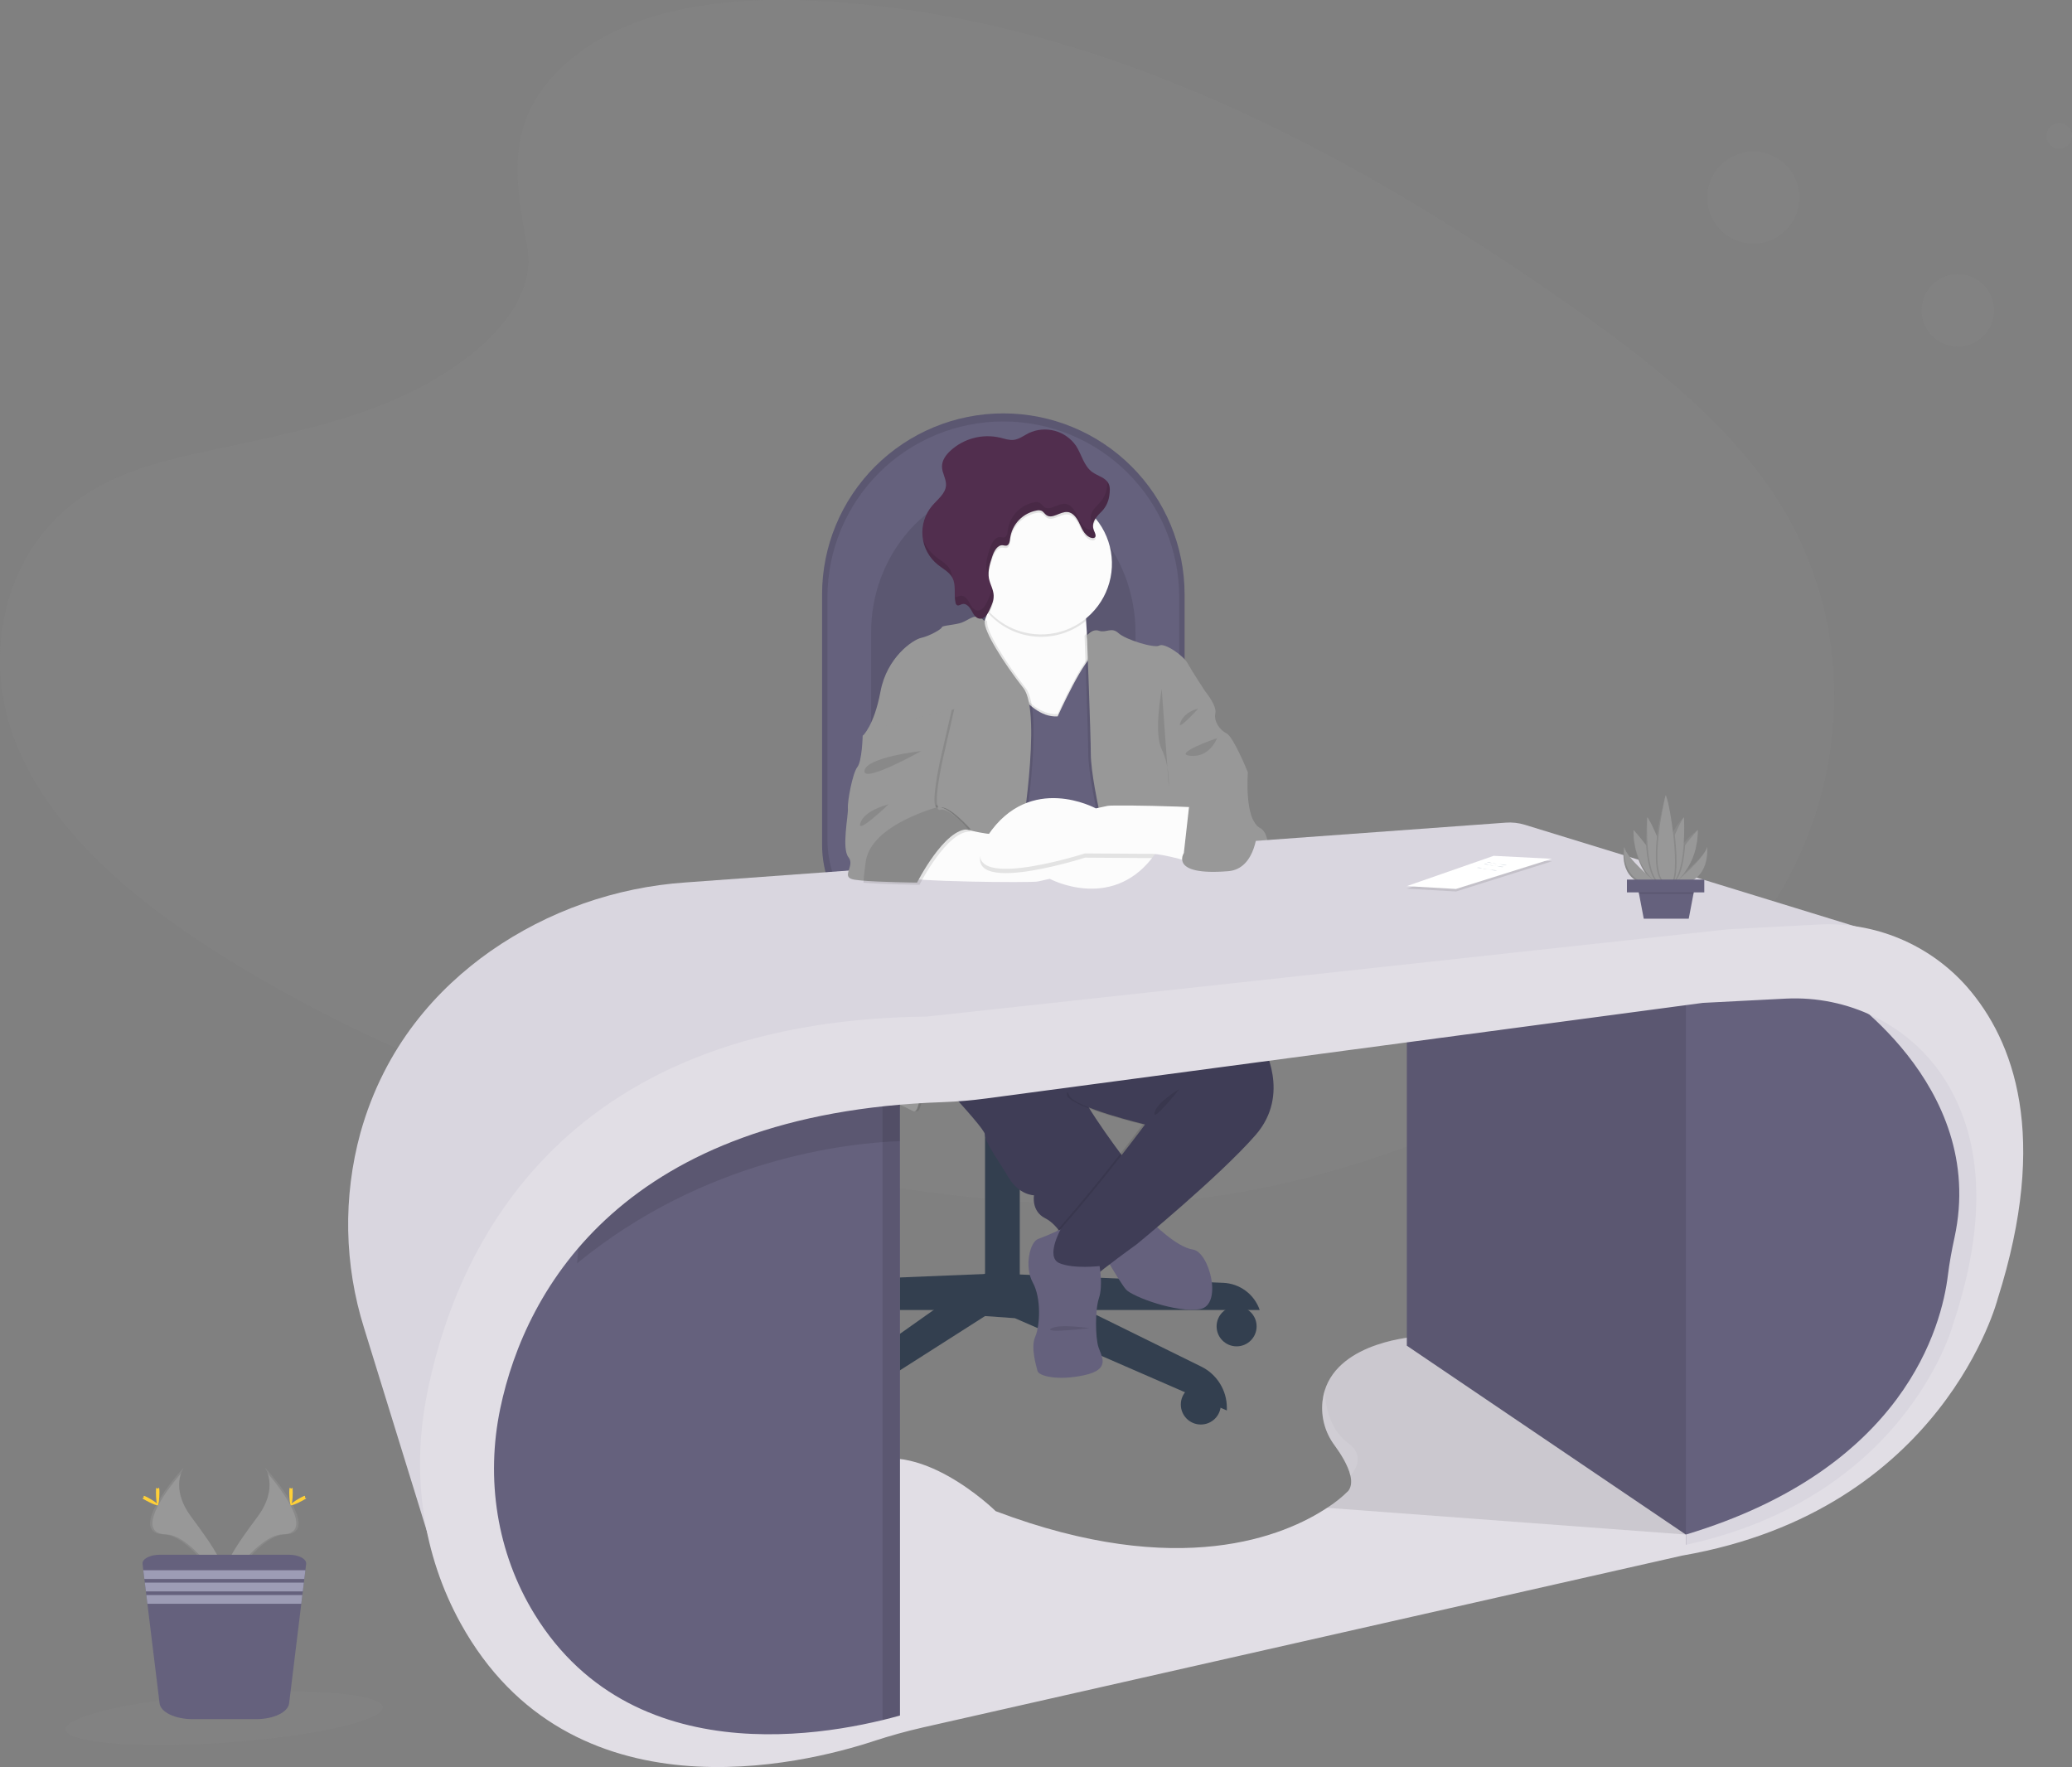 <svg width="530" height="452" viewBox="0 0 530 452" fill="none" xmlns="http://www.w3.org/2000/svg">
<rect x="0" y="0" width="530" height="452" fill="#808080" stroke="none"/>
<g clip-path="url(#clip0_59_10214)">
<path opacity="0.1" d="M144.869 16.141C160.787 1.992 185.773 -0.909 208.514 0.218C279.951 3.76 344.44 38.204 400.221 77.165C420.384 91.265 440.291 106.465 453.402 125.888C480.105 165.426 472.17 220.196 435.065 252.762C422.444 263.848 407.136 272.354 391.431 279.869C363.497 293.263 333.356 304.011 301.651 307.08C279.041 309.257 256.153 307.488 233.679 304.446C170.88 295.929 109.241 277.121 57.579 244.947C34.92 230.835 13.564 213.29 4.224 190.46C-5.117 167.63 0.861 138.694 24 125.181C33.569 119.592 45.008 117.072 56.212 114.699C72.696 111.211 89.453 107.771 104.331 100.68C119.698 93.355 137.894 79.184 134.848 62.971C131.589 45.573 128.968 30.291 144.869 16.141Z" fill="#989898"/>
<path d="M210.279 152.043V216.027C210.277 219.791 211.018 223.518 212.459 226.996C213.901 230.474 216.015 233.633 218.68 236.295C221.345 238.956 224.51 241.066 227.992 242.505C231.475 243.944 235.207 244.683 238.976 244.68H277.232C280.619 244.682 283.973 244.017 287.102 242.724C290.231 241.43 293.074 239.532 295.469 237.14C297.863 234.747 299.761 231.907 301.055 228.781C302.348 225.655 303.012 222.305 303.008 218.922V152.043C303.008 139.763 298.123 127.986 289.428 119.303C280.733 110.62 268.94 105.741 256.643 105.741C244.347 105.741 232.554 110.62 223.859 119.303C215.164 127.986 210.279 139.763 210.279 152.043Z" fill="#65617D"/>
<path opacity="0.1" d="M210.279 152.043V216.027C210.277 219.791 211.018 223.518 212.459 226.996C213.901 230.474 216.015 233.633 218.68 236.295C221.345 238.956 224.51 241.066 227.992 242.505C231.475 243.944 235.207 244.683 238.976 244.68H277.232C280.619 244.682 283.973 244.017 287.102 242.724C290.231 241.43 293.074 239.532 295.469 237.14C297.863 234.747 299.761 231.907 301.055 228.781C302.348 225.655 303.012 222.305 303.008 218.922V152.043C303.008 139.763 298.123 127.986 289.428 119.303C280.733 110.62 268.94 105.741 256.643 105.741C244.347 105.741 232.554 110.62 223.859 119.303C215.164 127.986 210.279 139.763 210.279 152.043Z" fill="black"/>
<path d="M211.658 152.729V214.814C211.657 218.465 212.376 222.081 213.775 225.455C215.173 228.828 217.224 231.894 219.81 234.475C222.396 237.057 225.465 239.104 228.844 240.501C232.222 241.897 235.843 242.614 239.5 242.612H276.621C279.906 242.614 283.158 241.97 286.193 240.716C289.227 239.462 291.985 237.623 294.307 235.304C296.63 232.985 298.472 230.232 299.728 227.202C300.985 224.171 301.631 220.923 301.629 217.644V152.729C301.629 140.814 296.89 129.387 288.453 120.962C280.017 112.537 268.575 107.804 256.644 107.804C244.713 107.804 233.271 112.537 224.834 120.962C216.398 129.387 211.658 140.814 211.658 152.729Z" fill="#65617D"/>
<path opacity="0.1" d="M222.83 161.905V213.54C222.808 218.212 224.109 222.795 226.584 226.759C230.366 232.746 236.644 236.658 243.756 236.658H271.662C278.441 236.658 284.381 232.702 287.684 226.759C289.523 223.427 290.477 219.68 290.458 215.875V161.905C290.458 141.273 275.319 124.544 256.644 124.544C247.309 124.544 238.856 128.724 232.737 135.488C226.277 142.767 222.747 152.179 222.83 161.905Z" fill="black"/>
<path d="M316.315 344.386C319.141 344.386 321.432 342.098 321.432 339.276C321.432 336.454 319.141 334.166 316.315 334.166C313.489 334.166 311.198 336.454 311.198 339.276C311.198 342.098 313.489 344.386 316.315 344.386Z" fill="#333F4F"/>
<path d="M307.16 364.381C309.986 364.381 312.277 362.093 312.277 359.271C312.277 356.448 309.986 354.161 307.16 354.161C304.334 354.161 302.043 356.448 302.043 359.271C302.043 362.093 304.334 364.381 307.16 364.381Z" fill="#333F4F"/>
<path d="M215.865 368C218.691 368 220.982 365.712 220.982 362.89C220.982 360.067 218.691 357.78 215.865 357.78C213.039 357.78 210.748 360.067 210.748 362.89C210.748 365.712 213.039 368 215.865 368Z" fill="#333F4F"/>
<path d="M195.468 341.916C198.294 341.916 200.585 339.628 200.585 336.806C200.585 333.983 198.294 331.695 195.468 331.695C192.642 331.695 190.351 333.983 190.351 336.806C190.351 339.628 192.642 341.916 195.468 341.916Z" fill="#333F4F"/>
<path d="M259.614 249.029H253.205V289.012H259.614V249.029Z" fill="#333F4F"/>
<path opacity="0.1" d="M259.614 282.542H253.205V289.018H259.614V282.542Z" fill="#333F4F"/>
<path d="M251.968 328.425H260.851V284.06H251.968V328.425Z" fill="#333F4F"/>
<path d="M196.579 328.136L254.731 325.758V335.086H187.244C187.918 333.123 189.17 331.409 190.835 330.169C192.501 328.929 194.503 328.22 196.579 328.136Z" fill="#333F4F"/>
<path d="M312.887 328.136L254.73 325.758V335.086H322.222C321.549 333.123 320.297 331.409 318.631 330.169C316.965 328.929 314.963 328.22 312.887 328.136Z" fill="#333F4F"/>
<path d="M260.856 326.71L307.28 349.567C309.245 350.538 310.9 352.039 312.055 353.9C313.211 355.761 313.822 357.908 313.819 360.098V360.789L259.597 337.181L251.968 336.637L206.879 365.388C206.592 363.264 206.893 361.101 207.749 359.136C208.605 357.17 209.983 355.476 211.734 354.237L251.968 325.785L260.856 326.71Z" fill="#333F4F"/>
<path opacity="0.1" d="M253.21 249.029V253.339C254.325 253.382 255.468 253.404 256.638 253.404C257.646 253.404 258.638 253.404 259.613 253.355V249.029H253.21Z" fill="#333F4F"/>
<path d="M256.637 251.886C269.696 251.886 280.283 248.794 280.283 244.98C280.283 241.165 269.696 238.073 256.637 238.073C243.579 238.073 232.992 241.165 232.992 244.98C232.992 248.794 243.579 251.886 256.637 251.886Z" fill="#333F4F"/>
<path d="M233.199 244.974C233.221 245.358 233.322 245.734 233.496 246.077C233.669 246.421 233.911 246.725 234.207 246.971C234.442 247.197 234.693 247.405 234.959 247.592C238.48 250.106 246.948 251.88 256.839 251.88C266.73 251.88 275.269 250.09 278.773 247.554C278.948 247.433 279.115 247.302 279.275 247.162C279.623 246.909 279.912 246.583 280.122 246.207C280.332 245.831 280.457 245.414 280.49 244.985C280.49 241.175 269.907 238.079 256.839 238.079C243.771 238.079 233.199 241.159 233.199 244.974Z" fill="#333F4F"/>
<path opacity="0.1" d="M233.199 244.974C233.221 245.358 233.322 245.734 233.496 246.077C233.669 246.421 233.911 246.725 234.207 246.971C234.442 247.197 234.693 247.405 234.959 247.592C238.48 250.106 246.948 251.88 256.839 251.88C266.73 251.88 275.269 250.09 278.773 247.554C278.948 247.433 279.115 247.302 279.275 247.162C279.623 246.909 279.912 246.583 280.122 246.207C280.332 245.831 280.457 245.414 280.49 244.985C280.49 241.175 269.907 238.079 256.839 238.079C243.771 238.079 233.199 241.159 233.199 244.974Z" fill="#333F4F"/>
<path opacity="0.1" d="M232.998 244.974C233.02 245.358 233.121 245.734 233.294 246.078C233.467 246.421 233.71 246.725 234.006 246.971C237.02 246.226 239.101 245.6 239.101 245.6C239.101 245.6 259.94 246.765 279.073 247.162C279.422 246.909 279.711 246.583 279.921 246.207C280.131 245.831 280.256 245.414 280.289 244.985C280.289 241.175 269.706 238.079 256.638 238.079C243.57 238.079 232.998 241.159 232.998 244.974Z" fill="#333F4F"/>
<path opacity="0.1" d="M216.649 230.705C219.212 234.385 222.629 237.39 226.609 239.464C230.588 241.537 235.011 242.618 239.499 242.612H276.621C280.898 242.615 285.104 241.522 288.836 239.437C292.569 237.352 295.703 234.346 297.939 230.705H216.649Z" fill="#333F4F"/>
<path opacity="0.1" d="M233.199 244.974C233.221 245.358 233.322 245.734 233.496 246.077C233.669 246.421 233.911 246.725 234.207 246.971C234.442 247.197 234.693 247.405 234.959 247.592C249.551 248.477 264.183 248.464 278.773 247.554C278.948 247.433 279.115 247.302 279.275 247.162C279.623 246.909 279.912 246.583 280.122 246.207C280.332 245.831 280.457 245.414 280.49 244.985C280.49 241.175 269.907 238.079 256.839 238.079C243.771 238.079 233.199 241.159 233.199 244.974Z" fill="#333F4F"/>
<path d="M211.946 244.343C241.76 248.104 271.929 248.104 301.743 244.343C302.57 244.346 303.39 244.187 304.156 243.873C304.921 243.559 305.617 243.098 306.203 242.515C306.79 241.932 307.255 241.239 307.572 240.476C307.89 239.713 308.053 238.894 308.053 238.068C308.053 236.404 307.391 234.808 306.213 233.631C305.035 232.454 303.437 231.793 301.77 231.793H211.946C210.28 231.793 208.682 232.454 207.503 233.631C206.325 234.808 205.663 236.404 205.663 238.068C205.663 239.732 206.325 241.328 207.503 242.505C208.682 243.682 210.28 244.343 211.946 244.343Z" fill="#333F4F"/>
<path d="M294.707 312.686C294.707 312.686 300.904 319.02 305.132 319.624C309.361 320.229 312.838 333.807 306.947 334.863C301.056 335.918 289.721 331.695 288.059 329.883C286.397 328.071 280.354 317.366 280.354 317.366L294.707 312.686Z" fill="#65617D"/>
<path d="M260.561 245.088C260.561 245.088 275.673 273.905 275.972 277.829C276.272 281.752 289.116 298.378 289.116 298.378L273.1 318.569C273.1 318.569 270.986 313.437 267.362 311.624C263.738 309.812 264.49 305.742 264.49 305.742C264.49 305.742 260.714 305.742 257.994 301.214C255.275 296.686 251.951 292.163 251.951 290.215C251.951 288.267 232.006 267.733 232.006 267.733L233.515 245.856L237.597 238.917L260.561 245.088Z" fill="#3F3D56"/>
<path opacity="0.1" d="M299.847 246.748L299.978 246.863C301.809 248.495 322.359 266.683 322.359 267.113C322.359 267.543 329.759 279.788 320.544 290.351C311.329 300.914 290.174 318.264 290.174 318.264C290.174 318.264 280.959 324.903 279.75 326.264C278.54 327.624 260.262 326.264 271.139 313.888C282.016 301.513 292.289 287.635 292.289 287.635C292.289 287.635 274.158 283.282 272.954 280.245C271.75 277.208 296.823 239.505 296.823 239.505L299.847 246.748Z" fill="black"/>
<path d="M300.452 246.748L300.582 246.863C302.413 248.495 322.963 266.683 322.963 267.113C322.963 267.543 330.364 279.788 321.149 290.351C311.934 300.914 290.779 318.264 290.779 318.264C290.779 318.264 281.564 324.903 280.354 326.264C279.144 327.624 260.861 326.264 271.744 313.888C282.626 301.513 292.893 287.635 292.893 287.635C292.893 287.635 274.763 283.282 273.553 280.245C272.343 277.208 248.485 240.256 248.485 240.256L297.438 239.505L300.452 246.748Z" fill="#3F3D56"/>
<path d="M248.175 165.589L249.984 182.035C249.984 182.035 268.567 189.431 269.025 189.279C269.482 189.127 281.411 178.395 279.449 171.32C278.463 167.766 278.011 162.835 277.815 158.803C277.618 154.77 277.646 151.701 277.646 151.701C277.646 151.701 250.6 142.041 253.019 148.68C253.897 151.091 253.499 153.981 252.638 156.68C251.556 159.836 250.055 162.832 248.175 165.589Z" fill="#FCFCFC"/>
<path opacity="0.1" d="M252.627 156.669C252.79 156.86 252.959 157.039 253.128 157.214C256.278 160.547 260.577 162.563 265.157 162.853C269.737 163.144 274.256 161.689 277.804 158.781C277.596 154.786 277.635 151.679 277.635 151.679C277.635 151.679 250.589 142.019 253.008 148.659C253.886 151.08 253.488 153.97 252.627 156.669Z" fill="black"/>
<path d="M248.175 144.19C248.176 147.77 249.24 151.269 251.232 154.245C253.224 157.22 256.055 159.54 259.367 160.909C262.678 162.278 266.322 162.636 269.837 161.938C273.353 161.239 276.582 159.515 279.116 156.984C281.651 154.453 283.377 151.228 284.077 147.718C284.776 144.207 284.418 140.568 283.046 137.261C281.675 133.953 279.353 131.126 276.373 129.137C273.393 127.148 269.89 126.085 266.306 126.084C263.92 126.069 261.556 126.527 259.349 127.432C257.143 128.336 255.138 129.669 253.452 131.354C251.765 133.038 250.43 135.04 249.524 137.244C248.619 139.447 248.16 141.808 248.175 144.19Z" fill="#FCFCFC"/>
<path opacity="0.1" d="M270.534 182.645C270.534 182.645 277.618 166.928 280.054 166.928C282.49 166.928 286.255 248.229 286.255 248.229L249.243 248.805L247.728 206.122L255.275 168.31C255.275 168.31 262.071 183.227 270.534 182.645Z" fill="black"/>
<path opacity="0.1" d="M270.534 183.853C270.534 183.853 277.619 168.136 280.054 168.136C282.49 168.136 286.256 249.431 286.256 249.431L244.257 250.068L247.728 207.331L255.287 169.491C255.287 169.491 262.071 184.435 270.534 183.853Z" fill="black"/>
<path d="M270.534 183.249C270.534 183.249 277.619 167.532 280.054 167.532C282.49 167.532 286.256 248.854 286.256 248.854L244.257 249.491L247.728 206.754L255.287 168.914C255.287 168.914 262.071 183.831 270.534 183.249Z" fill="#65617D"/>
<path opacity="0.1" d="M277.422 162.596C277.422 162.596 278.692 160.74 280.506 161.344C282.321 161.948 283.678 160.288 285.493 161.948C287.307 163.608 294.555 165.872 295.917 165.116C297.28 164.359 302.108 167.684 303.171 169.644C304.233 171.603 307.699 176.887 307.699 176.887C307.699 176.887 310.724 180.506 310.271 182.471C309.819 184.435 311.329 186.694 313.138 187.597C314.947 188.501 318.587 197.556 318.587 197.556C318.587 197.556 317.601 209.671 321.677 211.777C325.753 213.883 322.734 223.097 322.734 223.097L303.465 218.531L298.015 206.155C298.015 206.155 300.13 242.373 302.697 245.687C305.263 249.001 305.568 251.129 305.568 251.129C305.568 251.129 295.596 253.241 293.482 255.048C291.367 256.854 285.776 254.596 285.776 254.596L280.326 206.465C280.326 206.465 278.365 197.41 278.365 192.735C278.365 188.06 277.422 162.596 277.422 162.596Z" fill="black"/>
<path d="M278.027 162.596C278.027 162.596 279.297 160.74 281.112 161.344C282.926 161.948 284.283 160.288 286.098 161.948C287.913 163.608 295.161 165.872 296.523 165.116C297.885 164.359 302.713 167.684 303.771 169.644C304.828 171.603 308.305 176.887 308.305 176.887C308.305 176.887 311.329 180.506 310.877 182.471C310.424 184.435 311.934 186.694 313.743 187.597C315.552 188.501 319.193 197.556 319.193 197.556C319.193 197.556 318.217 209.665 322.299 211.777C323.318 212.321 323.896 213.48 324.184 214.95C325.356 220.86 320.501 226.269 314.468 226.084L304.114 221.796L298.665 206.155C298.665 206.155 300.779 242.373 303.346 245.687C305.912 249.001 306.217 251.129 306.217 251.129C306.217 251.129 296.245 253.241 294.131 255.048C292.016 256.854 286.425 254.596 286.425 254.596L280.975 206.465C280.975 206.465 279.014 197.41 279.014 192.735C279.014 188.06 278.027 162.596 278.027 162.596Z" fill="#989898"/>
<path opacity="0.1" d="M311.324 188.805C311.324 188.805 309.509 193.785 304.523 193.333C299.536 192.882 311.324 188.805 311.324 188.805Z" fill="black"/>
<path opacity="0.1" d="M306.495 181.263C306.495 181.263 303.171 181.867 301.961 184.729C300.752 187.592 306.495 181.263 306.495 181.263Z" fill="black"/>
<path opacity="0.1" d="M297.155 176.131C297.155 176.735 295.035 187.298 297.155 191.673C299.275 196.049 298.964 201.181 298.964 201.181L297.155 176.131Z" fill="black"/>
<path opacity="0.1" d="M252.529 158.961C252.529 158.961 251.347 157.573 250.137 157.725C248.927 157.878 248.175 158.629 246.66 159.233C245.145 159.837 241.527 159.989 241.527 160.441C241.527 160.893 238.35 162.705 236.235 163.162C234.121 163.619 227.472 168.142 225.81 176.893C224.148 185.644 221.276 188.207 221.276 188.207L237.292 196.065C237.292 196.065 224.906 248.571 223.396 252.343C221.887 256.114 221.761 278.465 221.761 278.465C221.761 278.465 231.57 282.819 234.148 284.196C236.726 285.573 235.658 271.222 240.949 262.922C246.24 254.623 252.278 242.552 252.278 242.552L261.466 216.746C261.466 216.746 267.363 182.346 262.376 176.005C257.39 169.665 252.077 161.235 252.529 158.961Z" fill="black"/>
<path d="M251.924 158.961C251.924 158.961 250.742 157.573 249.532 157.725C248.322 157.878 247.57 158.629 246.055 159.233C244.54 159.837 240.922 159.989 240.922 160.441C240.922 160.893 237.75 162.705 235.63 163.162C233.511 163.619 226.857 168.136 225.222 176.887C223.587 185.638 220.693 188.201 220.693 188.201L236.666 196.065C236.666 196.065 224.279 248.571 222.77 252.343C221.26 256.114 221.135 278.465 221.135 278.465C221.135 278.465 230.944 282.819 233.521 284.196C236.099 285.573 235.031 271.167 240.317 262.89C245.603 254.612 251.646 242.52 251.646 242.52L260.861 216.746C260.861 216.746 266.758 182.346 261.772 176.005C256.785 169.665 251.472 161.235 251.924 158.961Z" fill="#989898"/>
<path opacity="0.1" d="M219.162 225.018C219.609 225.088 220.181 225.159 220.84 225.219C225.68 225.66 235.178 225.763 235.178 225.763C235.178 225.763 242.262 211.728 248.322 212.158C248.322 212.158 242.731 205.823 240.469 206.58C240.088 206.705 239.848 206.427 239.734 205.883C239.129 203.162 241.221 193.91 241.221 193.91L244.093 181.393L227.472 185.464C225.963 185.769 221.276 188.185 221.276 188.185C221.276 188.185 221.129 194.672 219.919 196.185C218.71 197.698 217.353 204.936 217.5 206.743C217.647 208.55 215.838 217.007 217.652 219.26C219.467 221.513 215.413 224.414 219.162 225.018Z" fill="black"/>
<path d="M281.258 323.848C281.258 323.848 282.168 328.827 281.111 332.011C280.054 335.195 280.201 342.123 280.959 344.528C281.716 346.933 284.283 350.259 277.335 351.766C270.387 353.274 265.7 351.918 265.395 350.71C265.09 349.502 263.586 344.675 264.79 341.959C265.994 339.244 266.425 332.163 264.185 328.076C261.945 323.989 263.433 317.665 265.548 316.914C267.662 316.163 271.291 314.498 271.291 314.498C271.291 314.498 267.362 321.573 270.986 323.102C274.61 324.631 281.258 323.848 281.258 323.848Z" fill="#65617D"/>
<path opacity="0.1" d="M248.175 144.19C248.165 148.816 249.939 153.267 253.129 156.62C253.145 156.593 253.16 156.563 253.172 156.533C253.717 155.385 254.224 154.193 254.18 152.936C254.131 151.418 253.254 150.046 252.971 148.544C252.616 146.65 253.238 144.735 253.848 142.895C254.295 141.556 255.161 139.929 256.573 140.093C256.845 140.162 257.125 140.195 257.406 140.19C258.153 140.076 258.306 139.102 258.393 138.351C258.619 136.587 259.404 134.941 260.632 133.653C261.86 132.365 263.468 131.501 265.221 131.189C265.618 131.101 266.033 131.129 266.414 131.271C266.959 131.505 267.226 132.071 267.7 132.397C269.232 133.459 271.183 131.429 273.046 131.586C274.632 131.717 275.597 133.333 276.251 134.781C276.905 136.229 277.717 137.878 279.27 138.215C279.392 138.251 279.519 138.262 279.646 138.248C279.772 138.234 279.894 138.195 280.005 138.133C280.485 137.78 280.153 137.045 279.907 136.501C279.27 135.064 279.695 133.927 280.452 132.903C278.108 129.971 274.908 127.839 271.297 126.802C267.686 125.766 263.842 125.875 260.296 127.116C256.75 128.357 253.677 130.667 251.504 133.728C249.331 136.789 248.163 140.449 248.164 144.201L248.175 144.19Z" fill="black"/>
<path d="M279.896 135.886C280.141 136.43 280.479 137.181 279.989 137.518C279.879 137.582 279.758 137.622 279.632 137.636C279.506 137.65 279.379 137.638 279.258 137.6C277.705 137.268 276.888 135.614 276.234 134.166C275.58 132.718 274.599 131.102 273.035 130.972C271.171 130.814 269.22 132.844 267.684 131.782C267.215 131.456 266.926 130.89 266.403 130.656C266.021 130.516 265.606 130.49 265.21 130.58C263.456 130.891 261.848 131.752 260.619 133.04C259.389 134.327 258.604 135.972 258.376 137.736C258.3 138.482 258.142 139.461 257.395 139.576C257.114 139.581 256.834 139.548 256.561 139.478C255.155 139.314 254.294 140.936 253.837 142.275C253.226 144.109 252.605 146.035 252.959 147.929C253.243 149.431 254.12 150.803 254.169 152.327C254.207 153.578 253.679 154.776 253.161 155.918C252.643 157.061 251.788 158.4 250.545 158.237C249.521 158.106 248.959 157.023 248.469 156.114C247.978 155.206 247.096 154.237 246.104 154.52C245.657 154.65 245.199 155.026 244.796 154.797C244.69 154.72 244.602 154.621 244.536 154.508C244.471 154.394 244.429 154.269 244.414 154.139C243.929 152.033 244.627 149.66 243.597 147.755C242.807 146.291 241.205 145.497 239.902 144.457C238.793 143.572 237.873 142.473 237.198 141.226C236.523 139.978 236.107 138.608 235.973 137.196C235.839 135.784 235.991 134.36 236.42 133.009C236.849 131.657 237.546 130.405 238.469 129.328C239.864 127.695 241.87 126.259 241.984 124.12C242.066 122.487 240.965 120.991 240.954 119.358C240.943 117.725 241.962 116.354 243.134 115.271C244.815 113.734 246.845 112.628 249.05 112.048C251.254 111.468 253.566 111.431 255.787 111.94C256.959 112.223 258.136 112.659 259.33 112.512C260.719 112.337 261.875 111.423 263.144 110.781C265.222 109.807 267.579 109.601 269.795 110.199C272.011 110.796 273.943 112.16 275.248 114.046C276.675 116.272 277.237 119.173 279.373 120.735C280.773 121.758 282.79 122.144 283.563 123.695C284.027 124.631 283.896 125.736 283.754 126.765C283.535 128.457 282.72 130.015 281.455 131.162C280.141 132.512 279.024 133.921 279.896 135.886Z" fill="#512E4E"/>
<g opacity="0.1">
<path d="M241.336 121.214C241.195 120.804 241.088 120.383 241.015 119.956C241.156 120.366 241.264 120.786 241.336 121.214Z" fill="black"/>
<path d="M279.591 134.569C279.515 134.292 279.415 134.022 279.292 133.763C278.42 131.793 279.537 130.389 280.839 129.072C282.101 127.924 282.914 126.366 283.134 124.675C283.207 124.214 283.251 123.748 283.264 123.282C283.371 123.418 283.466 123.564 283.548 123.717C284.011 124.653 283.88 125.758 283.738 126.786C283.519 128.478 282.704 130.037 281.439 131.184C280.447 132.201 279.564 133.257 279.591 134.569Z" fill="black"/>
<path d="M245.51 152.419C246.502 152.131 247.385 153.11 247.875 154.014C248.366 154.917 248.927 156.005 249.952 156.136C251.194 156.294 252.05 154.955 252.567 153.818C253.085 152.68 253.619 151.477 253.576 150.226C253.569 150.075 253.555 149.924 253.532 149.774C253.886 150.588 254.105 151.453 254.181 152.337C254.219 153.589 253.69 154.786 253.172 155.929C252.655 157.072 251.799 158.411 250.557 158.248C249.532 158.117 248.971 157.034 248.48 156.125C247.99 155.216 247.107 154.248 246.115 154.531C245.668 154.661 245.211 155.037 244.807 154.808C244.702 154.73 244.614 154.632 244.548 154.518C244.482 154.405 244.441 154.28 244.426 154.15C244.325 153.677 244.264 153.196 244.246 152.713C244.638 152.887 245.085 152.528 245.51 152.419Z" fill="black"/>
<path d="M239.309 142.356C240.611 143.396 242.219 144.19 243.009 145.654C243.327 146.291 243.513 146.985 243.554 147.695C242.753 146.28 241.183 145.491 239.903 144.468C237.892 142.85 236.537 140.559 236.088 138.019C236.768 139.718 237.878 141.213 239.309 142.356Z" fill="black"/>
<path d="M252.937 147.69C252.696 147.086 252.504 146.464 252.365 145.828C252.011 143.935 252.632 142.019 253.242 140.174C253.689 138.835 254.556 137.214 255.967 137.377C256.239 137.447 256.52 137.48 256.801 137.475C257.548 137.36 257.706 136.386 257.782 135.63C258.012 133.867 258.799 132.224 260.028 130.938C261.257 129.653 262.863 128.791 264.616 128.479C265.012 128.386 265.427 128.413 265.809 128.555C266.354 128.789 266.621 129.355 267.09 129.682C268.626 130.77 270.577 128.713 272.441 128.871C274.021 129.001 274.991 130.618 275.645 132.065C276.299 133.513 277.117 135.162 278.664 135.499C278.785 135.537 278.912 135.549 279.038 135.535C279.164 135.521 279.285 135.481 279.395 135.418C279.466 135.365 279.525 135.297 279.566 135.219C279.608 135.141 279.631 135.054 279.634 134.966C279.683 135.283 279.775 135.593 279.907 135.886C280.152 136.43 280.49 137.181 279.999 137.518C279.89 137.582 279.769 137.621 279.643 137.635C279.517 137.65 279.39 137.637 279.269 137.6C277.716 137.268 276.899 135.614 276.245 134.166C275.591 132.718 274.61 131.102 273.046 130.971C271.182 130.814 269.231 132.843 267.694 131.782C267.226 131.456 266.937 130.89 266.414 130.656C266.032 130.516 265.617 130.49 265.22 130.58C263.467 130.89 261.858 131.752 260.629 133.039C259.4 134.327 258.615 135.972 258.387 137.736C258.31 138.482 258.152 139.461 257.406 139.575C257.125 139.58 256.844 139.547 256.572 139.477C255.166 139.314 254.305 140.936 253.847 142.275C253.264 144.038 252.681 145.877 252.937 147.69Z" fill="black"/>
</g>
<path opacity="0.1" d="M220.862 225.219C225.701 225.66 235.2 225.763 235.2 225.763C235.2 225.763 242.284 211.728 248.344 212.158C248.344 212.158 242.753 205.823 240.491 206.58C240.11 206.705 239.87 206.427 239.756 205.883C233.838 207.69 222.557 212.103 221.451 219.853C221.135 221.965 220.944 223.728 220.862 225.219Z" fill="black"/>
<path d="M220.235 225.219C225.074 225.66 234.573 225.763 234.573 225.763C234.573 225.763 241.657 211.728 247.717 212.158C247.717 212.158 242.131 205.823 239.864 206.58C239.483 206.705 239.249 206.427 239.129 205.883C233.211 207.69 221.93 212.103 220.824 219.853C220.53 221.965 220.344 223.728 220.235 225.219Z" fill="#989898"/>
<path opacity="0.1" d="M262.676 265.605C262.676 265.605 249.052 262.286 246.965 264.098C244.878 265.91 262.676 265.605 262.676 265.605Z" fill="black"/>
<path opacity="0.1" d="M301.656 278.585C301.656 278.585 295.918 281.905 295.313 284.62C294.708 287.336 301.656 278.585 301.656 278.585Z" fill="black"/>
<path opacity="0.1" d="M278.692 339.739C278.692 339.739 270.834 338.531 268.823 339.837C266.812 341.143 278.692 339.739 278.692 339.739Z" fill="black"/>
<path d="M200.192 445.067C200.192 445.067 230.644 443.434 238.066 439.08C245.488 434.727 255.995 434.727 256.05 434.727L377.3 408.31L427.708 396.337L436.7 395.156L407 361.219L406.095 360.827L362.314 341.916C362.314 341.916 342.696 343.004 338.822 355.771C338.556 356.671 338.374 357.593 338.277 358.525C337.87 362.505 338.975 366.493 341.372 369.698C342.92 371.815 344.822 374.808 345.421 377.453C345.759 378.944 345.683 380.321 344.876 381.371C343.241 382.992 341.436 384.432 339.492 385.665C328.816 392.74 301.831 404.397 254.687 386.542C254.687 386.542 234.524 366.678 219.266 375.113C204.007 383.548 200.192 445.067 200.192 445.067Z" fill="#E1DEE5"/>
<path opacity="0.1" d="M345.398 377.475C345.736 378.966 345.66 380.343 344.854 381.393C343.219 383.014 341.414 384.454 339.469 385.687L431.25 392.528L406.095 360.827L362.314 341.916C362.314 341.916 342.696 343.004 338.821 355.771C338.555 356.671 338.373 357.593 338.276 358.525C337.869 362.505 338.974 366.493 341.371 369.698C342.897 371.848 344.799 374.83 345.398 377.475Z" fill="black"/>
<path d="M435.064 252.686L359.861 254.318V344.218L431.25 392.55L448.415 376.767L444.873 324.522L448.415 275.815L435.064 252.686Z" fill="#65617D"/>
<path d="M477.843 237.97L390.041 210.971C388.455 210.484 386.791 210.299 385.136 210.427L175.386 225.72C157.445 226.947 140.177 233.029 125.436 243.314C111.861 252.876 98.417 267.554 92.194 289.774C87.707 306.175 88.034 323.518 93.137 339.739L111.638 399.603C111.638 399.603 97.742 269.535 236.431 263.004L477.843 237.97Z" fill="#D9D6DF"/>
<path opacity="0.1" d="M341.35 369.72C342.897 371.837 344.799 374.83 345.399 377.475C347.775 374.727 348.287 371.624 344.854 369.148C340.554 366.024 339.121 360.604 338.799 355.793C338.534 356.693 338.351 357.614 338.255 358.547C337.848 362.527 338.952 366.514 341.35 369.72Z" fill="white"/>
<path d="M121.175 384.365L131.529 419.467L154.962 442.324L184.389 448.31L230.164 440.147V277.698C230.164 277.698 222.263 272.528 221.445 272.528C220.628 272.528 198.557 276.065 198.557 276.065L148.586 311.858L146.515 313.344L124.172 346.541L121.175 384.365Z" fill="#65617D"/>
<path d="M230.164 270.917V440.169L225.75 440.958V270.917H230.164Z" fill="#65617D"/>
<path opacity="0.1" d="M435.064 252.686L359.861 254.318V344.218L431.25 392.55L448.415 376.767L444.873 324.522L448.415 275.815L435.064 252.686Z" fill="black"/>
<path opacity="0.1" d="M230.164 270.917V440.169L225.75 440.958V270.917H230.164Z" fill="black"/>
<path opacity="0.1" d="M147.604 323.162C180.301 296.332 216.649 292.386 230.164 291.897V277.698C230.164 277.698 222.262 272.528 221.445 272.528C220.628 272.528 198.557 276.065 198.557 276.065L148.585 311.858L147.604 323.162Z" fill="black"/>
<path d="M511.085 308.718C511.085 308.718 507.712 317.622 504.093 327.989C500.889 337.203 497.488 347.581 496.099 353.888C495.554 356.299 494.186 358.786 492.251 361.219C483.429 372.403 463.097 383.238 459.587 387.086C455.309 391.777 431.25 395.156 431.25 395.156V250.781L447.326 245.611H467.762L494.191 257.584L507.815 277.72L511.085 308.718Z" fill="#65617D"/>
<path d="M230.671 224.267C231.728 225.551 263.836 225.85 265.498 225.475L268.517 224.795C268.517 224.795 284.016 233.127 294.675 219.494C295.133 218.912 295.579 218.291 296.015 217.627C306.669 201.41 271.16 213.274 271.16 213.274C271.16 213.274 257.564 213.35 254.087 213.35H253.727C250.114 213.203 242.91 211.015 242.91 211.015C242.91 211.015 229.619 222.988 230.671 224.267Z" fill="#FCFCFC"/>
<path opacity="0.1" d="M277.536 219.38C277.536 219.38 291.133 219.456 294.609 219.494H294.691C295.149 218.912 295.596 218.291 296.032 217.627C306.685 201.41 271.177 213.274 271.177 213.274C271.177 213.274 257.58 213.35 254.103 213.35H253.744C253.4 213.796 253.062 214.264 252.73 214.759C241.891 230.835 277.536 219.38 277.536 219.38Z" fill="black"/>
<path d="M305.754 220.871C305.754 220.871 298.076 218.444 294.599 218.405C291.122 218.367 277.526 218.297 277.526 218.297C277.526 218.297 241.892 229.725 252.72 213.644C263.548 197.562 280.3 206.781 280.3 206.781L283.324 206.133C284.992 205.774 317.111 206.433 318.135 207.728C319.16 209.023 305.754 220.871 305.754 220.871Z" fill="#FCFCFC"/>
<path d="M321.678 211.777C321.678 211.777 321.46 222.242 314.195 222.841C298.937 224.087 302.817 218.199 302.817 218.199L304.136 206.476L311.324 199.978C311.324 199.978 314.479 201.426 314.888 201.181C315.296 200.936 321.678 211.777 321.678 211.777Z" fill="#989898"/>
<path d="M218.557 225.018C219.003 225.088 219.576 225.159 220.235 225.219C225.074 225.66 234.573 225.763 234.573 225.763C234.573 225.763 241.657 211.728 247.717 212.158C247.717 212.158 242.131 205.823 239.864 206.58C239.483 206.705 239.248 206.427 239.128 205.883C238.529 203.162 240.616 193.91 240.616 193.91L243.488 181.393L226.856 185.486C225.347 185.79 220.666 188.207 220.666 188.207C220.666 188.207 220.513 194.694 219.303 196.207C218.093 197.72 216.736 204.958 216.884 206.765C217.031 208.571 215.222 217.029 217.036 219.282C218.851 221.535 214.78 224.414 218.557 225.018Z" fill="#989898"/>
<path opacity="0.1" d="M235.63 192.125C235.63 192.125 221.734 193.633 221.129 197.105C220.524 200.577 235.63 192.125 235.63 192.125Z" fill="black"/>
<path opacity="0.1" d="M227.319 205.703C226.415 206.008 221.129 207.363 220.072 210.536C219.014 213.709 227.319 205.703 227.319 205.703Z" fill="black"/>
<path opacity="0.1" d="M220.862 225.78C225.701 226.22 235.2 226.324 235.2 226.324C235.2 226.324 242.284 212.289 248.344 212.718C248.344 212.718 242.753 206.384 240.491 207.14C240.11 207.265 239.87 206.988 239.756 206.444C233.838 208.25 222.557 212.664 221.451 220.414C221.135 222.525 220.944 224.289 220.862 225.78Z" fill="black"/>
<path opacity="0.1" d="M448.486 62.313C454.996 62.313 460.274 57.043 460.274 50.541C460.274 44.04 454.996 38.77 448.486 38.77C441.977 38.77 436.699 44.04 436.699 50.541C436.699 57.043 441.977 62.313 448.486 62.313Z" fill="#989898"/>
<path opacity="0.1" d="M500.802 88.642C505.921 88.642 510.071 84.498 510.071 79.385C510.071 74.272 505.921 70.128 500.802 70.128C495.682 70.128 491.532 74.272 491.532 79.385C491.532 84.498 495.682 88.642 500.802 88.642Z" fill="#989898"/>
<path opacity="0.1" d="M526.731 38.041C528.536 38.041 530 36.579 530 34.776C530 32.972 528.536 31.51 526.731 31.51C524.925 31.51 523.461 32.972 523.461 34.776C523.461 36.579 524.925 38.041 526.731 38.041Z" fill="#989898"/>
<path d="M67.655 375.249C67.655 375.249 71.541 380.327 65.862 387.989C60.184 395.652 55.508 402.139 57.388 406.906C57.388 406.906 65.96 392.669 72.941 392.474C79.922 392.278 75.361 383.82 67.655 375.249Z" fill="#989898"/>
<path opacity="0.1" d="M67.656 375.249C67.995 375.738 68.263 376.273 68.451 376.838C75.258 384.827 78.887 392.283 72.342 392.474C66.244 392.648 58.931 403.532 57.182 406.28C57.237 406.493 57.306 406.702 57.389 406.906C57.389 406.906 65.961 392.669 72.942 392.474C79.922 392.278 75.361 383.82 67.656 375.249Z" fill="black"/>
<path d="M74.881 381.72C74.881 383.505 74.679 384.952 74.434 384.952C74.189 384.952 73.987 383.505 73.987 381.72C73.987 379.935 74.238 380.773 74.483 380.773C74.728 380.773 74.881 379.929 74.881 381.72Z" fill="#FFD037"/>
<path d="M77.361 383.853C75.791 384.708 74.423 385.225 74.303 385.007C74.183 384.789 75.361 383.918 76.935 383.064C78.51 382.21 77.884 382.83 78.025 383.064C78.167 383.298 78.935 382.999 77.361 383.853Z" fill="#FFD037"/>
<path d="M47.116 375.249C47.116 375.249 43.231 380.327 48.909 387.989C54.588 395.652 59.263 402.139 57.389 406.906C57.389 406.906 48.811 392.669 41.836 392.474C34.861 392.278 39.438 383.82 47.116 375.249Z" fill="#989898"/>
<path opacity="0.1" d="M47.116 375.249C46.777 375.738 46.509 376.273 46.321 376.838C39.514 384.827 35.885 392.283 42.43 392.474C48.528 392.648 55.841 403.532 57.596 406.28C57.538 406.493 57.469 406.701 57.389 406.906C57.389 406.906 48.811 392.669 41.836 392.474C34.861 392.278 39.438 383.82 47.116 375.249Z" fill="black"/>
<path d="M39.891 381.72C39.891 383.505 40.092 384.952 40.337 384.952C40.583 384.952 40.784 383.505 40.784 381.72C40.784 379.935 40.534 380.773 40.288 380.773C40.043 380.773 39.891 379.929 39.891 381.72Z" fill="#FFD037"/>
<path d="M37.41 383.853C38.98 384.708 40.348 385.225 40.468 385.007C40.587 384.789 39.41 383.918 37.835 383.064C36.261 382.21 36.887 382.83 36.745 383.064C36.604 383.298 35.835 382.999 37.41 383.853Z" fill="#FFD037"/>
<path opacity="0.1" d="M57.788 445.752C80.184 444.168 98.143 440.102 97.899 436.669C97.656 433.236 79.303 431.737 56.907 433.321C34.511 434.904 16.553 438.971 16.796 442.404C17.04 445.836 35.392 447.336 57.788 445.752Z" fill="#989898"/>
<path d="M78.309 400.065L78.113 401.649L77.841 403.891L77.732 404.822L77.459 407.064L77.339 408L77.067 410.237L73.955 435.706C73.677 437.981 69.961 439.75 65.47 439.75H49.302C44.811 439.75 41.1 437.981 40.822 435.706L37.705 410.237L37.433 408L37.318 407.064L37.04 404.822L36.931 403.891L36.659 401.649L36.463 400.065C36.305 398.775 38.321 397.693 40.861 397.693H73.917C76.451 397.693 78.467 398.775 78.309 400.065Z" fill="#65617D"/>
<path d="M78.113 401.654L77.841 403.891H36.926L36.653 401.654H78.113Z" fill="#9D9CB5"/>
<path d="M77.726 404.827L77.453 407.069H37.318L37.04 404.827H77.726Z" fill="#9D9CB5"/>
<path d="M77.334 408L77.061 410.237H37.705L37.433 408H77.334Z" fill="#9D9CB5"/>
<path opacity="0.1" d="M382.079 219.559L396.967 220.316L372.428 228.033L359.861 227.309L382.079 219.559Z" fill="black"/>
<path d="M382.074 218.912L396.962 219.674L372.417 227.391L359.851 226.661L382.074 218.912Z" fill="white"/>
<path d="M380.319 220.599C380.902 220.343 381.535 220.805 382.161 220.914C382.521 220.98 382.891 220.914 383.251 220.969C383.981 221.056 384.712 221.513 385.431 221.279L380.319 220.599Z" fill="#D3DAE1"/>
<path d="M379.557 221.056C380.14 220.8 380.772 221.263 381.399 221.371C381.758 221.437 382.129 221.371 382.488 221.426C383.219 221.513 383.949 221.97 384.641 221.731L379.557 221.056Z" fill="#D3DAE1"/>
<path d="M377.807 221.97C378.39 221.714 379.022 222.177 379.654 222.286C380.008 222.351 380.379 222.286 380.744 222.34C381.474 222.427 382.204 222.884 382.924 222.645L377.807 221.97Z" fill="#D3DAE1"/>
<path d="M415.452 216.648C415.452 216.648 413.588 225.312 421.877 226.335L422.389 225.377C422.389 225.377 415.953 219.341 415.452 216.648Z" fill="#989898"/>
<path d="M425.027 225.312L423.097 225.72L422.907 225.758C422.907 225.758 417.762 221.589 417.828 212.283C418.515 213.655 419.339 214.955 420.285 216.163C422.324 218.857 424.64 222.454 425.027 225.312Z" fill="#989898"/>
<path d="M425.675 226.204C425.523 226.302 425.351 226.364 425.172 226.387C424.993 226.409 424.811 226.391 424.64 226.335C419.691 225.181 421.37 209.078 421.37 209.078C421.642 209.208 421.942 211.254 423.081 213.899C425.07 218.547 427.266 225.034 425.675 226.204Z" fill="#989898"/>
<path d="M436.661 216.648C436.661 216.648 436.983 225.312 428.694 226.335L428.182 225.377C428.182 225.377 436.116 219.341 436.661 216.648Z" fill="#989898"/>
<path d="M434.275 212.283C434.34 221.589 427.659 225.758 427.659 225.758L427.463 225.72L425.539 225.312C425.921 222.454 428.264 218.857 430.275 216.163C431.429 214.698 432.774 213.393 434.275 212.283Z" fill="#989898"/>
<path d="M427.435 225.36C427.139 225.719 426.767 226.007 426.345 226.204C426.214 226.261 426.077 226.305 425.936 226.335C424.721 226.623 424.301 225.741 424.367 224.256C424.481 221.6 426.149 217.001 427.637 213.562C428.352 211.87 429.409 210.343 430.743 209.078C430.743 209.078 430.666 221.643 427.435 225.36Z" fill="#989898"/>
<path d="M426.051 203.429C426.051 203.429 420.525 223.02 425.283 225.954C430.04 228.887 427.272 205.165 426.051 203.429Z" fill="#989898"/>
<path opacity="0.1" d="M415.452 216.648C415.452 216.648 413.588 225.312 421.877 226.335L422.389 225.377C422.389 225.377 415.953 219.341 415.452 216.648Z" fill="black"/>
<path opacity="0.1" d="M425.027 225.312L423.097 225.72L422.907 225.758C422.907 225.758 417.762 221.589 417.828 212.283C418.515 213.655 419.339 214.955 420.285 216.163C422.324 218.857 424.64 222.454 425.027 225.312Z" fill="black"/>
<path opacity="0.1" d="M425.675 226.204C425.523 226.302 425.351 226.364 425.172 226.387C424.993 226.409 424.811 226.391 424.64 226.335C419.691 225.181 421.37 209.078 421.37 209.078C421.642 209.208 421.942 211.254 423.081 213.899C425.07 218.547 427.266 225.034 425.675 226.204Z" fill="black"/>
<path opacity="0.1" d="M436.661 216.648C436.661 216.648 436.983 225.312 428.694 226.335L428.182 225.377C428.182 225.377 436.116 219.341 436.661 216.648Z" fill="black"/>
<path opacity="0.1" d="M434.275 212.283C434.34 221.589 427.659 225.758 427.659 225.758L427.463 225.72L425.539 225.312C425.921 222.454 428.264 218.857 430.275 216.163C431.429 214.698 432.774 213.393 434.275 212.283Z" fill="black"/>
<path opacity="0.1" d="M427.435 225.36C427.139 225.719 426.767 226.007 426.345 226.204C426.214 226.261 426.077 226.305 425.936 226.335C424.721 226.623 424.301 225.741 424.367 224.256C424.481 221.6 426.149 217.001 427.637 213.562C428.352 211.87 429.409 210.343 430.743 209.078C430.743 209.078 430.666 221.643 427.435 225.36Z" fill="black"/>
<path opacity="0.1" d="M426.051 203.429C426.051 203.429 420.525 223.02 425.283 225.954C430.04 228.887 427.272 205.165 426.051 203.429Z" fill="black"/>
<path d="M415.452 216.648C415.452 216.648 414.362 225.312 422.645 226.335L423.157 225.377C423.157 225.377 415.953 219.341 415.452 216.648Z" fill="#989898"/>
<path d="M425.795 225.312L423.866 225.72L423.675 225.758C423.675 225.758 417.762 221.589 417.828 212.283C417.828 212.283 419.343 213.916 421.054 216.163C423.092 218.857 425.408 222.454 425.795 225.312Z" fill="#989898"/>
<path opacity="0.1" d="M425.795 225.312L423.866 225.72C422.04 224.114 421.315 219.935 421.054 216.163C423.092 218.857 425.408 222.454 425.795 225.312Z" fill="black"/>
<path d="M426.449 226.204C426.296 226.301 426.123 226.364 425.943 226.386C425.763 226.409 425.581 226.391 425.408 226.335C420.46 225.181 421.365 209.078 421.365 209.078C421.637 209.208 422.711 211.254 423.844 213.899C425.844 218.547 428.035 225.034 426.449 226.204Z" fill="#989898"/>
<path d="M436.662 216.648C436.662 216.648 437.752 225.312 429.468 226.335L428.956 225.377C428.956 225.377 436.117 219.341 436.662 216.648Z" fill="#989898"/>
<path d="M434.275 212.283C434.34 221.589 428.427 225.758 428.427 225.758L428.237 225.72L426.308 225.312C426.689 222.454 429.032 218.857 431.049 216.163C432.76 213.905 434.275 212.283 434.275 212.283Z" fill="#989898"/>
<path opacity="0.1" d="M431.049 216.163C430.798 219.679 430.155 223.548 428.591 225.361C428.481 225.488 428.363 225.608 428.237 225.72L426.308 225.312C426.689 222.454 429.032 218.857 431.049 216.163Z" fill="black"/>
<path d="M428.204 225.36C427.909 225.721 427.536 226.009 427.114 226.204C426.984 226.261 426.849 226.304 426.71 226.335C425.49 226.623 425.076 225.741 425.135 224.256C425.255 221.6 426.923 217.001 428.405 213.562C429.495 211.08 430.481 209.208 430.743 209.078C430.743 209.078 431.441 221.643 428.204 225.36Z" fill="#989898"/>
<path opacity="0.1" d="M426.449 226.204C426.168 226.202 425.894 226.114 425.664 225.954C423.337 224.506 423.288 219.069 423.844 213.899C425.844 218.547 428.034 225.034 426.449 226.204Z" fill="black"/>
<path opacity="0.1" d="M428.204 225.361C427.937 225.937 427.577 226.242 427.114 226.204C426.878 226.17 426.653 226.084 426.455 225.954C425.851 225.537 425.39 224.944 425.136 224.256C425.256 221.6 426.923 217.001 428.405 213.562C428.939 218.335 429.119 223.401 428.204 225.361Z" fill="black"/>
<path d="M426.051 203.429C426.051 203.429 421.299 223.02 426.051 225.954C430.803 228.887 427.272 205.165 426.051 203.429Z" fill="#989898"/>
<path d="M433.506 226.917L433.174 228.648L431.964 234.999H420.46L419.25 228.648L418.918 226.917H433.506Z" fill="#65617D"/>
<path opacity="0.1" d="M433.506 226.917L433.174 228.648H419.25L418.918 226.917H433.506Z" fill="black"/>
<path d="M435.942 224.99H416.155V228.261H435.942V224.99Z" fill="#65617D"/>
<path d="M469.396 252.664C469.396 252.664 508.502 277.154 499.946 316.555C499.249 319.771 498.644 322.999 498.246 326.258C496.682 339.026 487.298 375.657 431.25 392.528V396.337L455.026 389.714L471.167 380.827L483.489 369.785L498.551 351.439L505.543 336.473L508.104 316.762L509.559 294.253L505.957 274.977L497.461 262.422L487.107 254.378L469.396 252.664Z" fill="#D9D6DF"/>
<path d="M109.001 357.78C105.306 377.371 108.173 397.752 117.818 415.227C145.943 466.177 205.713 451.184 223.347 445.404C227.543 444.027 231.794 442.835 236.099 441.861L430.34 397.899C497.189 386.291 510.993 332.229 510.993 332.229C524.229 290.531 515.156 266.237 503.178 252.468C498.435 247.078 492.524 242.839 485.894 240.072C479.264 237.306 472.09 236.084 464.917 236.501L441.877 237.72L237.069 260.033C141.327 261.056 115.753 321.916 109.001 357.78ZM127.971 360.234C134.428 329.399 159.757 284.675 241.222 281.916C244.96 281.785 248.693 281.458 252.404 280.963L435.572 256.528L456.781 255.439C472.716 254.639 488.094 262.046 496.928 275.309C505.363 287.984 509.925 307.962 499.489 339.02C499.489 339.02 486.721 386.215 424.902 396.354L245.489 434.721C241.407 435.592 237.374 436.658 233.391 437.888C217.119 442.906 163.011 455.63 136.728 412.898C127.066 397.186 124.189 378.28 127.971 360.234Z" fill="#E1DEE5"/>
</g>
<defs>
<clipPath id="clip0_59_10214">
<rect width="530" height="452" fill="white"/>
</clipPath>
</defs>
</svg>
